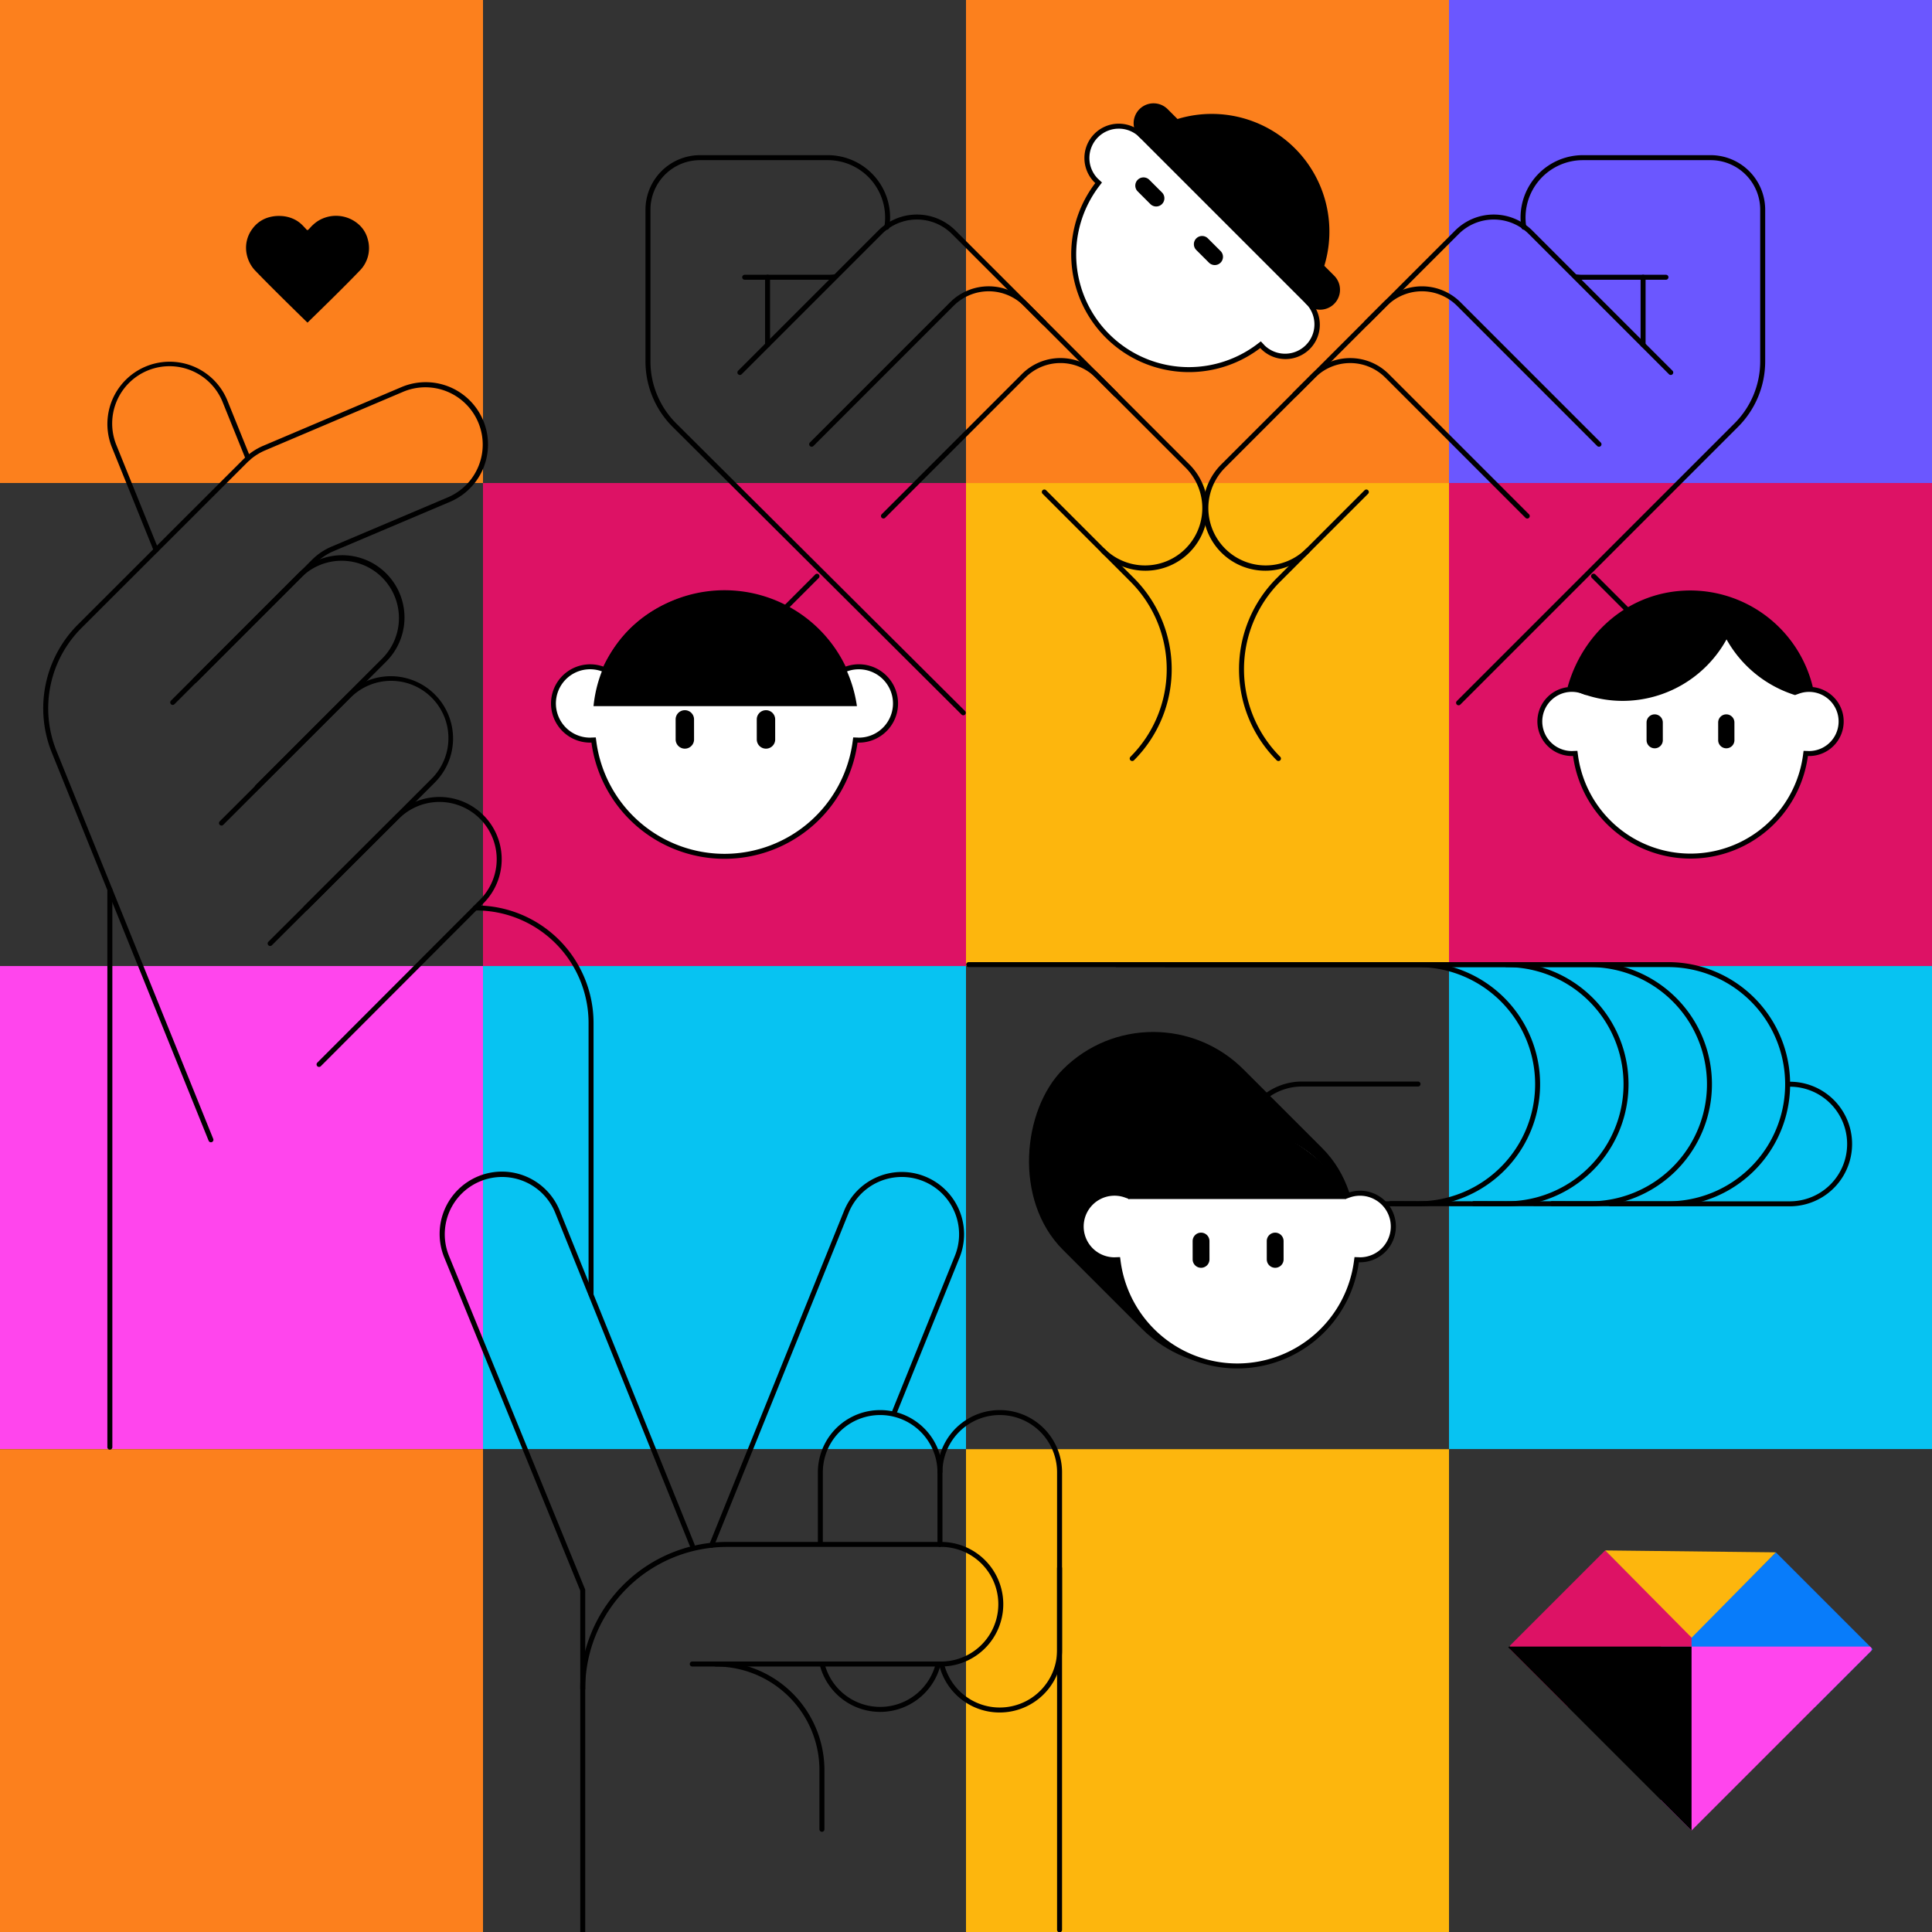 <svg id="Layer_1" data-name="Layer 1" xmlns="http://www.w3.org/2000/svg" xmlns:xlink="http://www.w3.org/1999/xlink" viewBox="0 0 388 388"><rect x="0" y="0" width="388" height="388" fill="#333333" stroke="none"/><defs><clipPath id="clip-path"><polygon points="339.692 367.629 302.895 330.834 322.358 311.37 339.692 328.704 356.641 311.755 376.103 331.218 339.692 367.629" fill="none"/></clipPath></defs><title>388x388_for lending</title><rect width="97.002" height="97.002" fill="#fc801d"/><rect x="96.998" y="97.004" width="97.002" height="97.002" fill="#dd1265"/><rect y="194.008" width="97.002" height="97.002" fill="#ff45ed"/><rect x="96.998" y="194.008" width="97.002" height="97.002" fill="#07c3f2"/><rect x="194" width="97.002" height="97.002" fill="#fc801d"/><rect x="194" y="97.004" width="97.002" height="97.002" fill="#fdb60d"/><rect x="290.998" width="97.002" height="97.002" fill="#6b57ff"/><rect x="290.998" y="97.004" width="97.002" height="97.002" fill="#dd1265"/><rect x="290.998" y="194.008" width="97.002" height="97.002" fill="#07c3f2"/><rect y="291.035" width="97.002" height="97.002" fill="#fc801d"/><rect x="194" y="291.035" width="97.002" height="97.002" fill="#fdb60d"/><g clip-path="url(#clip-path)"><rect x="303.253" y="307.759" width="42.31" height="35.073" fill="#dd1265"/><rect x="339.712" y="307.759" width="42.31" height="35.073" fill="#087cfa"/><rect x="333.537" y="330.677" width="42.31" height="37.118" fill="#ff45ed"/><rect x="297.402" y="330.677" width="42.31" height="37.118"/></g><polygon points="339.73 328.888 322.363 311.371 356.641 311.755 339.73 328.888" fill="#fdb60d"/><path d="M51.676,158.542a.5.5,0,0,1-.354-.854l25.54-25.54A11.51,11.51,0,0,0,60.585,115.873L35.045,141.412a.5.5,0,1,1-.707-.707l25.54-25.54a12.509,12.509,0,0,1,17.691,17.691L52.03,158.396A.498.498,0,0,1,51.676,158.542Z"/><path d="M61.43,182.842a.5.5,0,0,1-.354-.854L86.616,156.449a11.51,11.51,0,1,0-16.277-16.277L44.843,165.644a.5.5,0,1,1-.707-.707l25.496-25.472A12.509,12.509,0,1,1,87.323,157.156L61.783,182.696A.498.498,0,0,1,61.43,182.842Z"/><path d="M64.075,214.267a.5.5,0,0,1-.354-.853l32.66-32.713A11.509,11.509,0,1,0,80.105,164.424L54.613,189.826a.5.5,0,1,1-.706-.708l25.492-25.401a12.509,12.509,0,0,1,17.691,17.691L64.429,214.12A.497.497,0,0,1,64.075,214.267Z"/><path d="M31.345,110.951a.5.5,0,0,1-.464-.312L22.477,89.836a12.51,12.51,0,0,1,23.198-9.373l4.602,11.392a.5.5,0,0,1-.927.375l-4.602-11.392a11.51,11.51,0,1,0-21.343,8.623l8.405,20.803a.501.501,0,0,1-.463.688Z"/><path d="M42.362,229.402a.5.5,0,0,1-.464-.312L10.424,151.189a23.8,23.8,0,0,1,5.257-25.799l33.242-33.203a12.459,12.459,0,0,1,3.958-2.669L80.634,77.737a12.51,12.51,0,0,1,9.776,23.031l-23.415,9.92a11.458,11.458,0,0,0-3.649,2.459l-23.875,23.875a.5.5,0,0,1-.707-.707l23.875-23.875a12.452,12.452,0,0,1,3.966-2.673L90.019,99.847a11.51,11.51,0,0,0-8.995-21.189L53.271,90.439A11.458,11.458,0,0,0,49.629,92.895L16.387,126.098a22.801,22.801,0,0,0-5.036,24.716L42.825,228.715a.501.501,0,0,1-.463.688Z"/><path d="M118.7,260.375a.5.5,0,0,1-.5-.5V205.453a22.611,22.611,0,0,0-22.749-22.61.49.49,0,0,1-.504-.497.5.5,0,0,1,.496-.503,23.611,23.611,0,0,1,23.756,23.61v54.423A.5.5,0,0,1,118.7,260.375Z"/><path d="M22.062,291.134a.5.5,0,0,1-.5-.5V178.66a.5.5,0,0,1,1,0V290.634A.5.5,0,0,1,22.062,291.134Z"/><path d="M359.553,242.259H323.435a.5.5,0,0,1,0-1h36.119a11.51,11.51,0,0,0,0-23.019.5.5,0,0,1,0-1,12.51,12.51,0,0,1,0,25.019Z"/><path d="M284.778,242.259l-23.291-.036a12.51,12.51,0,0,1,.001-25.02h23.29a.5.5,0,0,1,0,1h-23.29a11.51,11.51,0,0,0,0,23.02l23.291.036a23.519,23.519,0,0,0-.001-47.039H224.287a.5.5,0,0,1,0-1h60.491a24.519,24.519,0,0,1,0,49.039Z"/><path d="M302.533,242.259l-23.291-.036a.5.5,0,0,1,.001-1h.001l23.291.036a23.519,23.519,0,0,0-.001-47.039.5.5,0,0,1,0-1,24.519,24.519,0,0,1,0,49.039Z"/><path d="M319.287,242.259l-23.291-.036a.5.5,0,0,1,.001-1h.001l23.29.036a23.519,23.519,0,0,0-.001-47.039H194.538a.5.5,0,0,1,0-1h124.749a24.519,24.519,0,0,1,0,49.039Z"/><path d="M334.989,242.259l-23.291-.036a.5.5,0,0,1,.001-1h.001l23.29.036a23.519,23.519,0,0,0-.001-47.039H234.164a.5.5,0,0,1,0-1h100.825a24.519,24.519,0,0,1,0,49.039Z"/><path d="M200.779,343.916a12.459,12.459,0,0,1-12.174-9.618.5.5,0,0,1,.973-.23,11.511,11.511,0,0,0,22.71-2.661V314.942a.5.5,0,1,1,1,0v16.463A12.524,12.524,0,0,1,200.779,343.916Z"/><path d="M117.03,388.537a.5.5,0,0,1-.5-.5V339.126a29.496,29.496,0,0,1,29.463-29.463l43.095 0a12.51,12.51,0,0,1,0,25.019H139.021a.5.5,0,0,1,0-1h50.067a11.51,11.51,0,0,0,0-23.019l-43.095-0A28.495,28.495,0,0,0,117.53,339.126v48.911A.5.5,0,0,1,117.03,388.537Z"/><path d="M117.03,339.626a.5.5,0,0,1-.5-.5V319.438L89.233,252.566a12.51,12.51,0,1,1,23.197-9.374l27.054,66.962a.5.5,0,0,1-.927.375l-27.054-66.962a11.509,11.509,0,1,0-21.343,8.623L117.53,319.242v19.885A.5.5,0,0,1,117.03,339.626Z"/><path d="M142.911,310.842a.501.501,0,0,1-.463-.688l27.055-66.962a12.51,12.51,0,1,1,23.198,9.373l-12.732,31.514a.5.5,0,0,1-.927-.375l12.732-31.514a11.509,11.509,0,0,0-21.343-8.623l-27.055,66.962A.501.501,0,0,1,142.911,310.842Z"/><path d="M165.068,367.878a.5.5,0,0,1-.5-.5V355.48a20.82,20.82,0,0,0-20.797-20.797.5.5,0,0,1,0-1A21.821,21.821,0,0,1,165.568,355.48v11.898A.5.5,0,0,1,165.068,367.878Z"/><path d="M212.789,388.068a.5.5,0,0,1-.5-.5V295.582a11.51,11.51,0,0,0-23.019,0v14.582a.5.5,0,0,1-1,0V295.582a12.51,12.51,0,0,1,25.019,0v91.986A.5.5,0,0,1,212.789,388.068Z"/><path d="M176.76,343.796a12.511,12.511,0,0,1-12.103-9.334.5.5,0,1,1,.967-.253,11.514,11.514,0,0,0,22.274-.011.5.5,0,1,1,.968.252A12.509,12.509,0,0,1,176.76,343.796Z"/><path d="M164.75,310.503a.5.5,0,0,1-.5-.5V295.582a12.51,12.51,0,0,1,25.019,0,.5.5,0,0,1-1,0,11.51,11.51,0,0,0-23.019,0v14.421A.5.5,0,0,1,164.75,310.503Z"/><path d="M154.149,69.749a.5.5,0,0,1-.5-.5V55.682a.5.5,0,0,1,1,0V69.249A.5.5,0,0,1,154.149,69.749Z"/><path d="M230.018,114.616a12.473,12.473,0,0,1-8.846-3.658l-11.802-11.802a.5.5,0,0,1,.707-.707l11.802,11.802a11.51,11.51,0,0,0,16.277-16.277L220.005,75.823a9.948,9.948,0,0,0-14.07,0L177.773,103.985a.5.5,0,0,1-.707-.707l28.162-28.162a10.948,10.948,0,0,1,15.484,0L238.863,93.267a12.504,12.504,0,0,1-8.846,21.35Z"/><path d="M163.006,89.718a.5.5,0,0,1-.354-.854l28.162-28.163a10.962,10.962,0,0,1,15.484,0L224.45,78.854a.5.5,0,0,1-.707.707L205.592,61.409a9.96,9.96,0,0,0-14.07,0l-28.162,28.163A.498.498,0,0,1,163.006,89.718Z"/><path d="M148.593,75.305a.5.5,0,0,1-.354-.854l28.162-28.162a10.962,10.962,0,0,1,15.484,0l18.151,18.151a.5.5,0,1,1-.707.707L191.178,46.996a9.96,9.96,0,0,0-14.07,0L148.946,75.158A.498.498,0,0,1,148.593,75.305Z"/><path d="M166.248,56.182H149.557a.5.5,0,0,1,0-1h16.691a11.566,11.566,0,0,0,1.397-.084.5.5,0,0,1,.121.993A12.658,12.658,0,0,1,166.248,56.182Z"/><path d="M227.38,152.837a.5.5,0,0,1-.354-.854,24.869,24.869,0,0,0,0-35.17l-5.855-5.855a.5.5,0,0,1,.707-.707l5.855,5.855a25.869,25.869,0,0,1,0,36.584A.498.498,0,0,1,227.38,152.837Z"/><path d="M193.457,143.65a.498.498,0,0,1-.353-.146l-57.995-57.751a18.584,18.584,0,0,1-5.479-13.228V42.111a10.961,10.961,0,0,1,10.949-10.949h25.67a12.52,12.52,0,0,1,12.344,14.552.5.5,0,0,1-.987-.162,11.52,11.52,0,0,0-11.357-13.39H140.578a9.96,9.96,0,0,0-9.949,9.949V72.525a17.59,17.59,0,0,0,5.186,12.52l57.995,57.75a.5.5,0,0,1-.353.854Z"/><path d="M127.464,152.837a.5.5,0,0,1-.354-.854L163.73,115.364a.5.5,0,0,1,.707.707l-36.619,36.619A.498.498,0,0,1,127.464,152.837Z"/><path d="M329.98,69.749a.5.5,0,0,1-.5-.5V55.682a.5.5,0,0,1,1,0V69.249A.5.5,0,0,1,329.98,69.749Z"/><path d="M254.111,114.616a12.504,12.504,0,0,1-8.846-21.35L263.417,75.116a10.961,10.961,0,0,1,15.484,0L307.063,103.278a.5.5,0,1,1-.707.707L278.194,75.823a9.96,9.96,0,0,0-14.07,0L245.973,93.974A11.51,11.51,0,0,0,262.25,110.251l11.802-11.802a.5.5,0,0,1,.707.707L262.957,110.958A12.471,12.471,0,0,1,254.111,114.616Z"/><path d="M321.123,89.718a.498.498,0,0,1-.354-.146l-28.163-28.163a9.96,9.96,0,0,0-14.07,0L260.386,79.561a.5.5,0,0,1-.707-.707l18.151-18.151a10.963,10.963,0,0,1,15.484,0l28.163,28.163a.5.5,0,0,1-.354.854Z"/><path d="M335.536,75.305a.498.498,0,0,1-.354-.146L307.021,46.996a9.96,9.96,0,0,0-14.07,0L274.799,65.147a.5.5,0,0,1-.707-.707l18.151-18.151a10.962,10.962,0,0,1,15.484,0l28.162,28.162a.5.5,0,0,1-.354.854Z"/><path d="M334.572,56.182H317.881a12.677,12.677,0,0,1-1.519-.091.5.5,0,1,1,.121-.993,11.564,11.564,0,0,0,1.397.084h16.691a.5.5,0,0,1,0,1Z"/><path d="M256.749,152.837a.498.498,0,0,1-.354-.146,25.898,25.898,0,0,1,0-36.584l5.855-5.855a.5.5,0,1,1,.707.707l-5.855,5.855a24.898,24.898,0,0,0,0,35.17.5.5,0,0,1-.354.854Z"/><path d="M292.924,141.642a.5.5,0,0,1-.354-.854l55.743-55.743a17.588,17.588,0,0,0,5.186-12.52V42.111a9.96,9.96,0,0,0-9.949-9.949H317.881a11.523,11.523,0,0,0-11.51,11.51,11.645,11.645,0,0,0,.153,1.881.5.5,0,1,1-.987.161,12.683,12.683,0,0,1-.166-2.042,12.524,12.524,0,0,1,12.51-12.51h25.669a10.961,10.961,0,0,1,10.949,10.949V72.525a18.581,18.581,0,0,1-5.479,13.227l-55.743,55.743A.498.498,0,0,1,292.924,141.642Z"/><path d="M356.665,152.837a.498.498,0,0,1-.354-.146l-36.62-36.619a.5.5,0,1,1,.707-.707l36.62,36.619a.5.5,0,0,1-.354.854Z"/><path d="M238.77,74.229a23.142,23.142,0,0,1-18.408-37.164l.275-.361-.411-.379a6.396,6.396,0,1,1,8.977-9.111c.239.239.618.294,3.143.566,5.322.574,17.784,1.917,22.801,6.934,5.018,5.018,6.361,17.481,6.934,22.803.272,2.523.327,2.901.566,3.141a6.397,6.397,0,1,1-9.047,9.047l-.444-.48-.359.274A23.245,23.245,0,0,1,238.77,74.229Z" fill="#fff"/><path d="M224.679,25.841a5.86,5.86,0,0,1,4.17,1.727c.379.38.847.43,3.442.71,5.269.568,17.609,1.898,22.502,6.791,4.892,4.893,6.222,17.232,6.79,22.501.28,2.595.33,3.063.71,3.442a5.898,5.898,0,0,1-8.339,8.342l-.04-.045-.085-.095-.618-.66-.719.549a22.74,22.74,0,0,1-13.723,4.626,22.641,22.641,0,0,1-18.011-36.36l.549-.719-.66-.618-.096-.086-.043-.038a5.898,5.898,0,0,1,4.17-10.068m0-1a6.898,6.898,0,0,0-4.877,11.775c.052.052.109.097.163.147a23.644,23.644,0,0,0,33.135,33.135c.05.053.095.11.147.162a6.898,6.898,0,1,0,9.755-9.755c-.574-.573-.849-19.292-7.5-25.944-6.652-6.652-25.37-6.927-25.944-7.5a6.877,6.877,0,0,0-4.877-2.02Z"/><path d="M267.94,55.366l-1.983-1.983a23.626,23.626,0,0,0-29.482-29.482l-1.979-1.979a4,4,0,0,0-5.657,5.657L262.283,61.023a4,4,0,0,0,5.657-5.657Z"/><path d="M245.125,50.416l-2.545-2.541a1.649,1.649,0,0,0-2.332.003h0a1.649,1.649,0,0,0,.001,2.332l2.545,2.541a1.649,1.649,0,0,0,2.332-.003h0A1.649,1.649,0,0,0,245.125,50.416Z"/><path d="M228.483,38.444l2.545,2.541a1.649,1.649,0,0,0,2.332-.003h0a1.649,1.649,0,0,0-.001-2.332l-2.545-2.541a1.649,1.649,0,0,0-2.332.003h0A1.649,1.649,0,0,0,228.483,38.444Z"/><rect x="202.68" y="215.172" width="73.673" height="51.262" rx="25.631" transform="translate(238.607 580.44) rotate(-135)"/><path d="M248.482,274.321a24.2,24.2,0,0,1-23.916-20.896l-.06-.448-.574.021a6.684,6.684,0,1,1,2.149-12.975l.424.151.195-.406a24.147,24.147,0,0,1,43.564,0l.195.406.424-.151a6.684,6.684,0,1,1,2.239,12.98l-.663-.025-.06.448A24.2,24.2,0,0,1,248.482,274.321Z" fill="#fff"/><path d="M248.482,226.542a23.776,23.776,0,0,1,21.332,13.441l.389.812.848-.302a6.184,6.184,0,1,1,2.071,12.009l-.063-.004-.133-.007-.903-.029-.12.896a23.634,23.634,0,0,1-46.841,0l-.12-.895-.903.029-.133.007-.063.004a6.187,6.187,0,1,1,2.071-12.009l.848.302.389-.812a23.775,23.775,0,0,1,21.331-13.441m0-1A24.64,24.64,0,0,0,226.249,239.552a7.184,7.184,0,1,0-2.406,13.951c.077,0,.152-.009.228-.011a24.634,24.634,0,0,0,48.823,0c.076.002.151.011.228.011a7.187,7.187,0,1,0-2.406-13.951,24.64,24.64,0,0,0-22.233-14.01Z"/><path d="M254.402,249.24l.003,3.682a1.688,1.688,0,0,0,1.69,1.686h0a1.688,1.688,0,0,0,1.688-1.689l-.003-3.682a1.688,1.688,0,0,0-1.69-1.686h0A1.688,1.688,0,0,0,254.402,249.24Z"/><path d="M239.516,249.24l.003,3.682a1.688,1.688,0,0,0,1.69,1.686h0a1.688,1.688,0,0,0,1.688-1.689l-.003-3.682a1.688,1.688,0,0,0-1.69-1.686h0A1.688,1.688,0,0,0,239.516,249.24Z"/><path d="M265.734,233.826c-4.165-3.968-11.112-8.284-17.317-8.284-6.206,0-11.992,3.616-16.53,7.152a16.694,16.694,0,0,0-5.327,8.108h43.732A18.391,18.391,0,0,0,265.734,233.826Z"/><path d="M339.499,171.925a23.361,23.361,0,0,1-23.087-20.172l-.06-.448-.571.021a6.441,6.441,0,1,1,2.072-12.502l.424.151.194-.406a23.311,23.311,0,0,1,42.055,0l.195.406.424-.151a6.44,6.44,0,1,1,2.157,12.507l-.655-.026-.06.448A23.362,23.362,0,0,1,339.499,171.925Z" fill="#fff"/><path d="M339.499,125.819a22.934,22.934,0,0,1,20.577,12.966l.389.812.848-.302a5.94,5.94,0,1,1,1.989,11.536l-.058-.003-.129-.007-.904-.03-.12.896a22.798,22.798,0,0,1-45.184,0l-.121-.896-.904.03-.129.007-.058.003a5.943,5.943,0,1,1,1.989-11.536l.848.302.389-.812a22.933,22.933,0,0,1,20.576-12.966m0-1a23.803,23.803,0,0,0-21.478,13.534,6.94,6.94,0,1,0-2.324,13.478c.074,0,.146-.009.22-.011a23.798,23.798,0,0,0,47.166,0c.074.002.146.011.22.011a6.943,6.943,0,1,0-2.324-13.478,23.804,23.804,0,0,0-21.479-13.534Z"/><path d="M345.056,145.095l.003,3.557a1.631,1.631,0,0,0,1.633,1.629h0a1.631,1.631,0,0,0,1.63-1.632l-.003-3.557a1.631,1.631,0,0,0-1.633-1.629h0A1.631,1.631,0,0,0,345.056,145.095Z"/><path d="M330.676,145.095l.003,3.557a1.631,1.631,0,0,0,1.633,1.629h0a1.631,1.631,0,0,0,1.63-1.632l-.003-3.557a1.631,1.631,0,0,0-1.633-1.629h0A1.631,1.631,0,0,0,330.676,145.095Z"/><path d="M364.175,138.454a25.357,25.357,0,0,0-24.676-19.869h0c-12.444,0-21.751,8.76-24.688,19.454l1.696.151-.299.488a23.587,23.587,0,0,0,9.698,2.078h0a23.849,23.849,0,0,0,20.83-12.35A24.002,24.002,0,0,0,360.468,139.584l-.102-.808Z"/><path d="M145.499,171.973a26.535,26.535,0,0,1-26.223-22.912l-.06-.449-.685.028a7.366,7.366,0,1,1,2.466-14.299l.424.151.194-.406a26.477,26.477,0,0,1,47.768,0l.194.406.424-.151a7.363,7.363,0,1,1,2.466,14.299l-.684-.028-.06.449A26.535,26.535,0,0,1,145.499,171.973Z" fill="#fff"/><path d="M145.499,119.536a26.118,26.118,0,0,1,23.433,14.766l.389.812.849-.302a6.863,6.863,0,1,1,2.298,13.328c-.026,0-.052-.003-.077-.004l-.137-.008-.906-.032-.121.898a25.963,25.963,0,0,1-51.456,0l-.121-.898-.906.032-.137.008c-.026.002-.052.004-.078.004a6.866,6.866,0,1,1,2.298-13.328l.848.302.389-.812a26.117,26.117,0,0,1,23.433-14.766m0-1a26.969,26.969,0,0,0-24.335,15.334,7.863,7.863,0,1,0-2.634,15.27c.084,0,.166-.01.25-.013a26.963,26.963,0,0,0,53.438,0c.083.003.165.013.249.013a7.866,7.866,0,1,0-2.633-15.27,26.969,26.969,0,0,0-24.335-15.334Z"/><path d="M151.979,144.475l.003,4.03a1.848,1.848,0,0,0,1.85,1.846h0a1.848,1.848,0,0,0,1.847-1.848l-.003-4.03a1.848,1.848,0,0,0-1.85-1.846h0A1.848,1.848,0,0,0,151.979,144.475Z"/><path d="M135.686,144.475l.003,4.03a1.848,1.848,0,0,0,1.85,1.846h0a1.848,1.848,0,0,0,1.847-1.848l-.003-4.03a1.848,1.848,0,0,0-1.85-1.846h0A1.848,1.848,0,0,0,135.686,144.475Z"/><path d="M119.194,141.816c1.376-13.545,12.397-23.067,26.306-23.067a26.868,26.868,0,0,1,26.596,23.067Z"/><path d="M51.381,54.479a6.735,6.735,0,0,1-1.837-3.437,6.316,6.316,0,0,1,1.169-5.122,6.088,6.088,0,0,1,3.409-2.312,7.343,7.343,0,0,1,1.887-.242q.219,0,.441.012a6.839,6.839,0,0,1,2.559.625,5.988,5.988,0,0,1,1.765,1.261c.226.232.449.468.672.703l.024.026a.499.499,0,0,1,.041.054l.038.053a.244.244,0,0,0,.18.096.249.249,0,0,0,.191-.074l.117-.12c.078-.08.147-.151.215-.225a7.955,7.955,0,0,1,1.526-1.35,6.867,6.867,0,0,1,8.114.516,5.959,5.959,0,0,1,1.983,3.173A6.429,6.429,0,0,1,72.167,54.436c-2.86,3.001-8.203,8.206-9.958,9.917-.217.211-.359.35-.454.442C60.663,63.748,54.501,57.721,51.381,54.479Z"/></svg>